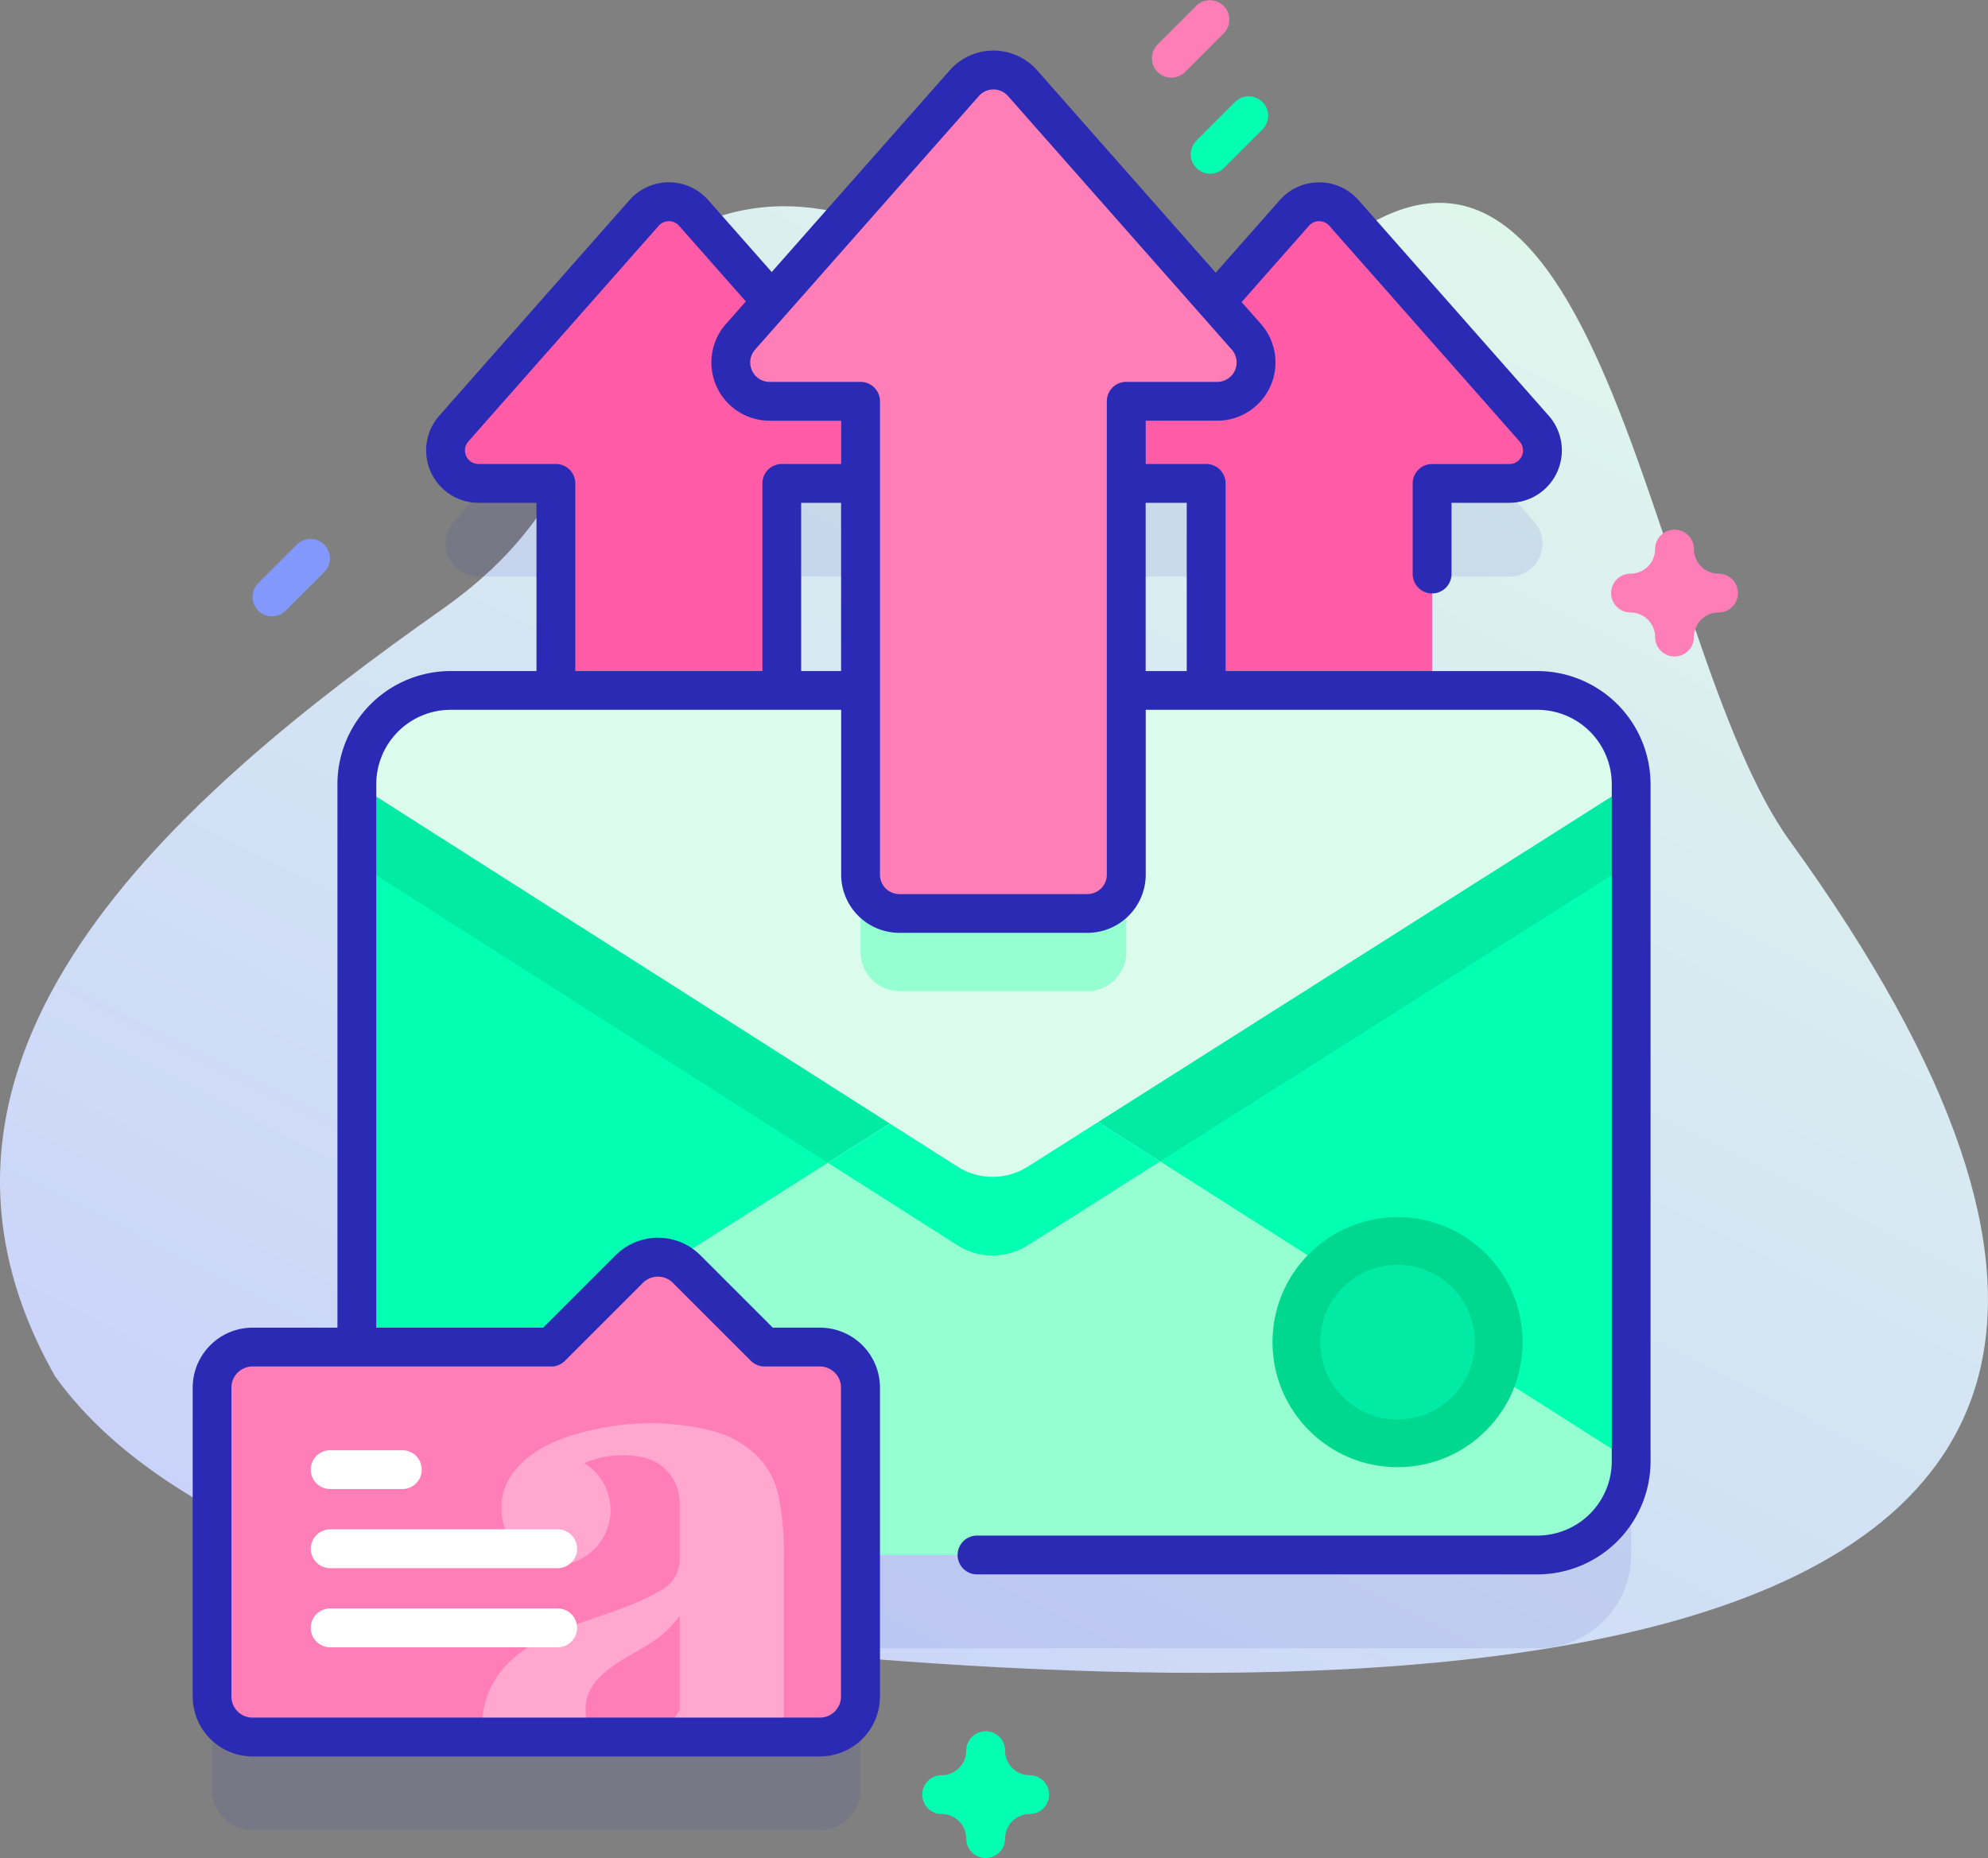 <svg id="message" xmlns="http://www.w3.org/2000/svg" xmlns:xlink="http://www.w3.org/1999/xlink" width="117.241" height="109.599" viewBox="0 0 117.241 109.599">
  <rect x="0" y="0" width="117.241" height="109.599" fill="#808080" stroke="none"/>
  <defs>
    <linearGradient id="linear-gradient" x1="0.208" y1="1.047" x2="0.865" y2="0.159" gradientUnits="objectBoundingBox">
      <stop offset="0" stop-color="#c6cefb"/>
      <stop offset="0.255" stop-color="#cedaf7"/>
      <stop offset="0.989" stop-color="#e2faeb"/>
    </linearGradient>
  </defs>
  <g id="Grupo_1068894" data-name="Grupo 1068894" transform="translate(0 11.966)">
    <g id="Grupo_1068893" data-name="Grupo 1068893">
      <path id="Trazado_804841" data-name="Trazado 804841" d="M105.558,106.585C97.1,94.906,94.575,57.271,77.621,72.527,64.043,84.744,54.274,63.789,40.532,70.5c-7.589,3.707-2.113,13.725-14.462,22.42C10.417,103.942-7.464,119.3,3.254,138.167c7.209,10.064,24.764,14.238,35.864,15.479C72.519,157.379,145.6,161.894,105.558,106.585Z" transform="translate(0 -68.941)" fill="url(#linear-gradient)"/>
    </g>
  </g>
  <g id="Grupo_1068910" data-name="Grupo 1068910" transform="translate(11.361 0)">
    <g id="Grupo_1068909" data-name="Grupo 1068909" transform="translate(0 2.983)">
      <g id="Grupo_1068907" data-name="Grupo 1068907">
        <path id="Trazado_804842" data-name="Trazado 804842" d="M132.772,95.314h-6.208V83.1h4.56a1.947,1.947,0,0,0,1.46-3.235L121.362,67.146a1.947,1.947,0,0,0-2.92,0L113.8,72.405,102.41,59.49a2.29,2.29,0,0,0-3.434,0L87.617,72.367l-4.605-5.221a1.947,1.947,0,0,0-2.92,0L68.87,79.867A1.947,1.947,0,0,0,70.33,83.1h4.56V95.314H68.682a5.532,5.532,0,0,0-5.531,5.531v33.2H57a2.392,2.392,0,0,0-2.392,2.392v18.215A2.392,2.392,0,0,0,57,157.045H90.466a2.392,2.392,0,0,0,2.392-2.392v-8.339h39.914a5.525,5.525,0,0,0,5.531-5.528V100.845a5.529,5.529,0,0,0-5.531-5.531ZM108.528,83.09c.051,0,.1.011.153.011h4.56V95.314h-4.713Zm.112-4.833-.112.127v-.127Zm-15.783,0v.051l-.045-.051ZM88.213,83.1h4.56c.029,0,.056-.005.085-.006V95.314H88.213Z" transform="translate(-53.467 -52.074)" fill="#2a2ab5" opacity="0.1"/>
        <g id="Grupo_1068895" data-name="Grupo 1068895" transform="translate(14.912 8.917)">
          <path id="Trazado_804843" data-name="Trazado 804843" d="M308.071,82.036,296.849,69.315a1.947,1.947,0,0,0-2.92,0L282.708,82.036a1.947,1.947,0,0,0,1.46,3.235h4.56V105.9H302.05V85.27h4.56A1.947,1.947,0,0,0,308.071,82.036Z" transform="translate(-243.866 -68.656)" fill="#ff5ba7"/>
          <path id="Trazado_804844" data-name="Trazado 804844" d="M140.588,82.036,129.366,69.315a1.947,1.947,0,0,0-2.92,0L115.225,82.036a1.947,1.947,0,0,0,1.46,3.235h4.56V105.9h13.322V85.27h4.56A1.947,1.947,0,0,0,140.588,82.036Z" transform="translate(-114.734 -68.656)" fill="#ff5ba7"/>
        </g>
        <g id="Grupo_1068896" data-name="Grupo 1068896" transform="translate(9.683 37.744)">
          <path id="Trazado_804845" data-name="Trazado 804845" d="M167.054,200.077v39.941a5.525,5.525,0,0,1-5.531,5.528H97.433a5.528,5.528,0,0,1-5.531-5.528V200.077a5.532,5.532,0,0,1,5.531-5.531h64.091A5.529,5.529,0,0,1,167.054,200.077Z" transform="translate(-91.902 -194.546)" fill="#02ffb2"/>
          <path id="Trazado_804846" data-name="Trazado 804846" d="M167.054,200.077v4.639l-35.586,22.556a3.87,3.87,0,0,1-4.152-.005L91.9,204.716v-4.639a5.532,5.532,0,0,1,5.531-5.531h64.091a5.529,5.529,0,0,1,5.531,5.531Z" transform="translate(-91.902 -194.546)" fill="#01eba4"/>
          <path id="Trazado_804847" data-name="Trazado 804847" d="M91.9,315.145l35.584-22.557a3.87,3.87,0,0,1,4.151,0l35.415,22.552a5.531,5.531,0,0,1-5.53,5.53H97.433a5.528,5.528,0,0,1-5.529-5.53Z" transform="translate(-91.903 -269.675)" fill="#96ffd1"/>
          <path id="Trazado_804848" data-name="Trazado 804848" d="M232.817,297.458l-7.8,4.946a3.875,3.875,0,0,1-4.152,0l-7.632-4.861,7.8-4.946a3.871,3.871,0,0,1,4.152,0Z" transform="translate(-185.447 -269.677)" fill="#02ffb2"/>
          <path id="Trazado_804849" data-name="Trazado 804849" d="M167.051,200.077l-35.582,22.557a3.871,3.871,0,0,1-4.152,0L91.9,200.077a5.532,5.532,0,0,1,5.53-5.53h64.093A5.527,5.527,0,0,1,167.051,200.077Z" transform="translate(-91.9 -194.547)" fill="#dbfced"/>
          <path id="Trazado_804850" data-name="Trazado 804850" d="M237.309,194.547v15.447a2.291,2.291,0,0,1-2.29,2.29H223.93a2.289,2.289,0,0,1-2.29-2.29V194.547Z" transform="translate(-191.931 -194.547)" fill="#96ffd1"/>
        </g>
        <g id="Grupo_1068906" data-name="Grupo 1068906" transform="translate(1.145 71.171)">
          <g id="Grupo_1068901" data-name="Grupo 1068901">
            <g id="Grupo_1068900" data-name="Grupo 1068900">
              <g id="Grupo_1068899" data-name="Grupo 1068899">
                <g id="Grupo_1068898" data-name="Grupo 1068898">
                  <path id="Trazado_804851" data-name="Trazado 804851" d="M90.466,368.827H57a2.392,2.392,0,0,1-2.392-2.392V348.22A2.392,2.392,0,0,1,57,345.828H74.615l4.6-4.6a2.392,2.392,0,0,1,3.382,0l4.6,4.6h3.259a2.392,2.392,0,0,1,2.392,2.392v18.215a2.392,2.392,0,0,1-2.392,2.392Z" transform="translate(-54.612 -340.523)" fill="#02ffb2"/>
                  <path id="Trazado_804852" data-name="Trazado 804852" d="M90.466,368.827H57a2.392,2.392,0,0,1-2.392-2.392V348.22A2.392,2.392,0,0,1,57,345.828H74.615l4.6-4.6a2.392,2.392,0,0,1,3.382,0l4.6,4.6h3.259a2.392,2.392,0,0,1,2.392,2.392v18.215a2.392,2.392,0,0,1-2.392,2.392Z" transform="translate(-54.612 -340.523)" fill="#ff7eb7"/>
                  <g id="Grupo_1068897" data-name="Grupo 1068897" transform="translate(15.93 9.794)">
                    <path id="Trazado_804853" data-name="Trazado 804853" d="M130.947,401.805a2.088,2.088,0,0,1-.668-1.651c0-1.971,2.26-2.9,3.37-3.614a6.513,6.513,0,0,0,2.174-1.875v5.561a5.821,5.821,0,0,1-1.512,1.58h7.653V391.238a17.016,17.016,0,0,0-.318-3.71,4.7,4.7,0,0,0-1.26-2.3,5.685,5.685,0,0,0-2.559-1.452,14.691,14.691,0,0,0-6.847-.144c-1.87.38-3.939,1.083-5.073,2.724-1.449,2.1-.117,5.312,2.538,5.312a3.245,3.245,0,0,0,1.748-6.015,5.709,5.709,0,0,1,3.71-.282,2.746,2.746,0,0,1,1.921,2.609v3.346a2.028,2.028,0,0,1-1.088,1.813c-3,1.822-7.2,1.961-9.512,4.862a5.249,5.249,0,0,0-1.012,3.806h6.736Z" transform="translate(-124.178 -383.295)" fill="#ffa7ce"/>
                  </g>
                </g>
              </g>
            </g>
          </g>
          <g id="Grupo_1068905" data-name="Grupo 1068905" transform="translate(5.821 11.39)">
            <g id="Grupo_1068902" data-name="Grupo 1068902">
              <path id="Trazado_804854" data-name="Trazado 804854" d="M85.434,392.553H81.179a1.145,1.145,0,0,1,0-2.29h4.255a1.145,1.145,0,1,1,0,2.29Z" transform="translate(-80.034 -390.263)" fill="#fff"/>
            </g>
            <g id="Grupo_1068903" data-name="Grupo 1068903" transform="translate(0 4.667)">
              <path id="Trazado_804855" data-name="Trazado 804855" d="M94.594,412.935H81.179a1.145,1.145,0,0,1,0-2.29H94.594a1.145,1.145,0,0,1,0,2.29Z" transform="translate(-80.034 -410.645)" fill="#fff"/>
            </g>
            <g id="Grupo_1068904" data-name="Grupo 1068904" transform="translate(0 9.334)">
              <path id="Trazado_804856" data-name="Trazado 804856" d="M94.594,433.316H81.179a1.145,1.145,0,1,1,0-2.29H94.594a1.145,1.145,0,1,1,0,2.29Z" transform="translate(-80.034 -431.026)" fill="#fff"/>
            </g>
          </g>
        </g>
        <path id="Trazado_804857" data-name="Trazado 804857" d="M218.6,50.454,205.4,35.491a2.29,2.29,0,0,0-3.434,0l-13.2,14.962a2.29,2.29,0,0,0,1.717,3.8h5.364V82.182a2.29,2.29,0,0,0,2.29,2.29H209.23a2.29,2.29,0,0,0,2.29-2.29V54.258h5.364A2.29,2.29,0,0,0,218.6,50.454Z" transform="translate(-156.458 -33.571)" fill="#ff7eb7"/>
        <path id="Trazado_804858" data-name="Trazado 804858" d="M128.918,66.314H110.532V55.245a1.145,1.145,0,0,0-1.145-1.145h-3.568V51.546h4.219a3.435,3.435,0,0,0,2.576-5.707l-1.138-1.29,3.971-4.5a.8.8,0,0,1,1.2,0l11.222,12.721a.8.8,0,0,1-.6,1.332h-4.56a1.145,1.145,0,0,0-1.145,1.145V60.59a1.145,1.145,0,0,0,2.29,0v-4.2h3.416a3.092,3.092,0,0,0,2.318-5.137l-11.222-12.72a3.092,3.092,0,0,0-4.637,0l-3.781,4.285L99.415,30.877a3.435,3.435,0,0,0-5.152,0l-10.5,11.9-3.747-4.247a3.092,3.092,0,0,0-4.637,0L64.157,51.253a3.092,3.092,0,0,0,2.318,5.137h3.416v9.924H64.826a6.682,6.682,0,0,0-6.674,6.674v32.057h-5a3.541,3.541,0,0,0-3.536,3.537V126.8a3.541,3.541,0,0,0,3.536,3.537H86.612a3.541,3.541,0,0,0,3.536-3.537V108.582a3.541,3.541,0,0,0-3.536-3.537H83.827l-4.27-4.27a3.537,3.537,0,0,0-5,0l-4.27,4.27H60.442V72.988A4.389,4.389,0,0,1,64.826,68.6H87.859v9.721a3.439,3.439,0,0,0,3.435,3.435h11.091a3.439,3.439,0,0,0,3.435-3.435V68.6h23.1a4.389,4.389,0,0,1,4.385,4.384v39.941a4.389,4.389,0,0,1-4.385,4.384H95.871a1.145,1.145,0,1,0,0,2.29h33.047a6.682,6.682,0,0,0,6.674-6.674V72.988A6.682,6.682,0,0,0,128.918,66.314ZM70.761,107.335a1.146,1.146,0,0,0,.81-.335l4.6-4.6a1.247,1.247,0,0,1,1.763,0l4.6,4.6a1.145,1.145,0,0,0,.81.335h3.259a1.248,1.248,0,0,1,1.247,1.247V126.8a1.248,1.248,0,0,1-1.247,1.247H53.149A1.248,1.248,0,0,1,51.9,126.8V108.582a1.248,1.248,0,0,1,1.247-1.247H70.761ZM71.036,54.1h-4.56a.8.8,0,0,1-.6-1.332L77.1,40.048a.8.8,0,0,1,1.2,0l3.937,4.463-1.172,1.329a3.435,3.435,0,0,0,2.576,5.707h4.219V54.1h-3.5a1.145,1.145,0,0,0-1.145,1.145V66.314H72.18V55.245A1.145,1.145,0,0,0,71.036,54.1ZM85.5,66.314V56.39h2.355v9.924Zm19.171-17.058a1.145,1.145,0,0,0-1.145,1.145V78.325a1.146,1.146,0,0,1-1.145,1.145H91.293a1.146,1.146,0,0,1-1.145-1.145V50.4A1.145,1.145,0,0,0,89,49.257H83.639a1.145,1.145,0,0,1-.858-1.9l13.2-14.962a1.145,1.145,0,0,1,1.717,0l13.2,14.962a1.145,1.145,0,0,1-.858,1.9h-5.364Zm1.145,7.134h2.423v9.924h-2.423Z" transform="translate(-49.613 -29.714)" fill="#2a2ab5"/>
      </g>
      <g id="Grupo_1068908" data-name="Grupo 1068908" transform="translate(63.685 68.811)">
        <ellipse id="Elipse_8688" data-name="Elipse 8688" cx="7.375" cy="7.375" rx="7.375" ry="7.375" fill="#00d78f"/>
        <ellipse id="Elipse_8689" data-name="Elipse 8689" cx="4.564" cy="4.564" rx="4.564" ry="4.564" transform="translate(2.811 2.811)" fill="#01eba4"/>
      </g>
    </g>
    <path id="Trazado_804859" data-name="Trazado 804859" d="M418.675,160.605a1.145,1.145,0,0,1-1.145-1.145,1.452,1.452,0,0,0-1.45-1.45,1.145,1.145,0,0,1,0-2.29,1.452,1.452,0,0,0,1.45-1.45,1.145,1.145,0,0,1,2.29,0,1.452,1.452,0,0,0,1.45,1.45,1.145,1.145,0,1,1,0,2.29,1.452,1.452,0,0,0-1.45,1.45A1.145,1.145,0,0,1,418.675,160.605Z" transform="translate(-331.282 -121.882)" fill="#ff7eb7"/>
    <path id="Trazado_804860" data-name="Trazado 804860" d="M241.26,470.129a1.145,1.145,0,0,1-1.145-1.145,1.452,1.452,0,0,0-1.45-1.45,1.145,1.145,0,1,1,0-2.29,1.452,1.452,0,0,0,1.45-1.45,1.145,1.145,0,0,1,2.29,0,1.452,1.452,0,0,0,1.45,1.45,1.145,1.145,0,1,1,0,2.29,1.452,1.452,0,0,0-1.45,1.45A1.145,1.145,0,0,1,241.26,470.129Z" transform="translate(-194.492 -360.53)" fill="#02ffb2"/>
    <path id="Trazado_804861" data-name="Trazado 804861" d="M66.178,160.037a1.145,1.145,0,0,1-.81-1.954l2.29-2.29a1.145,1.145,0,0,1,1.619,1.619l-2.29,2.29A1.141,1.141,0,0,1,66.178,160.037Z" transform="translate(-61.502 -123.681)" fill="#8298fd"/>
    <path id="Trazado_804862" data-name="Trazado 804862" d="M307.8,46.017a1.145,1.145,0,0,1-.81-1.954l2.29-2.29a1.145,1.145,0,0,1,1.619,1.619l-2.29,2.29A1.141,1.141,0,0,1,307.8,46.017Z" transform="translate(-247.792 -35.77)" fill="#02ffb2"/>
    <path id="Trazado_804863" data-name="Trazado 804863" d="M297.8,21.265a1.145,1.145,0,0,1-.81-1.954l2.29-2.29a1.145,1.145,0,0,1,1.619,1.619l-2.29,2.29A1.142,1.142,0,0,1,297.8,21.265Z" transform="translate(-240.082 -16.686)" fill="#ff7eb7"/>
  </g>
</svg>
